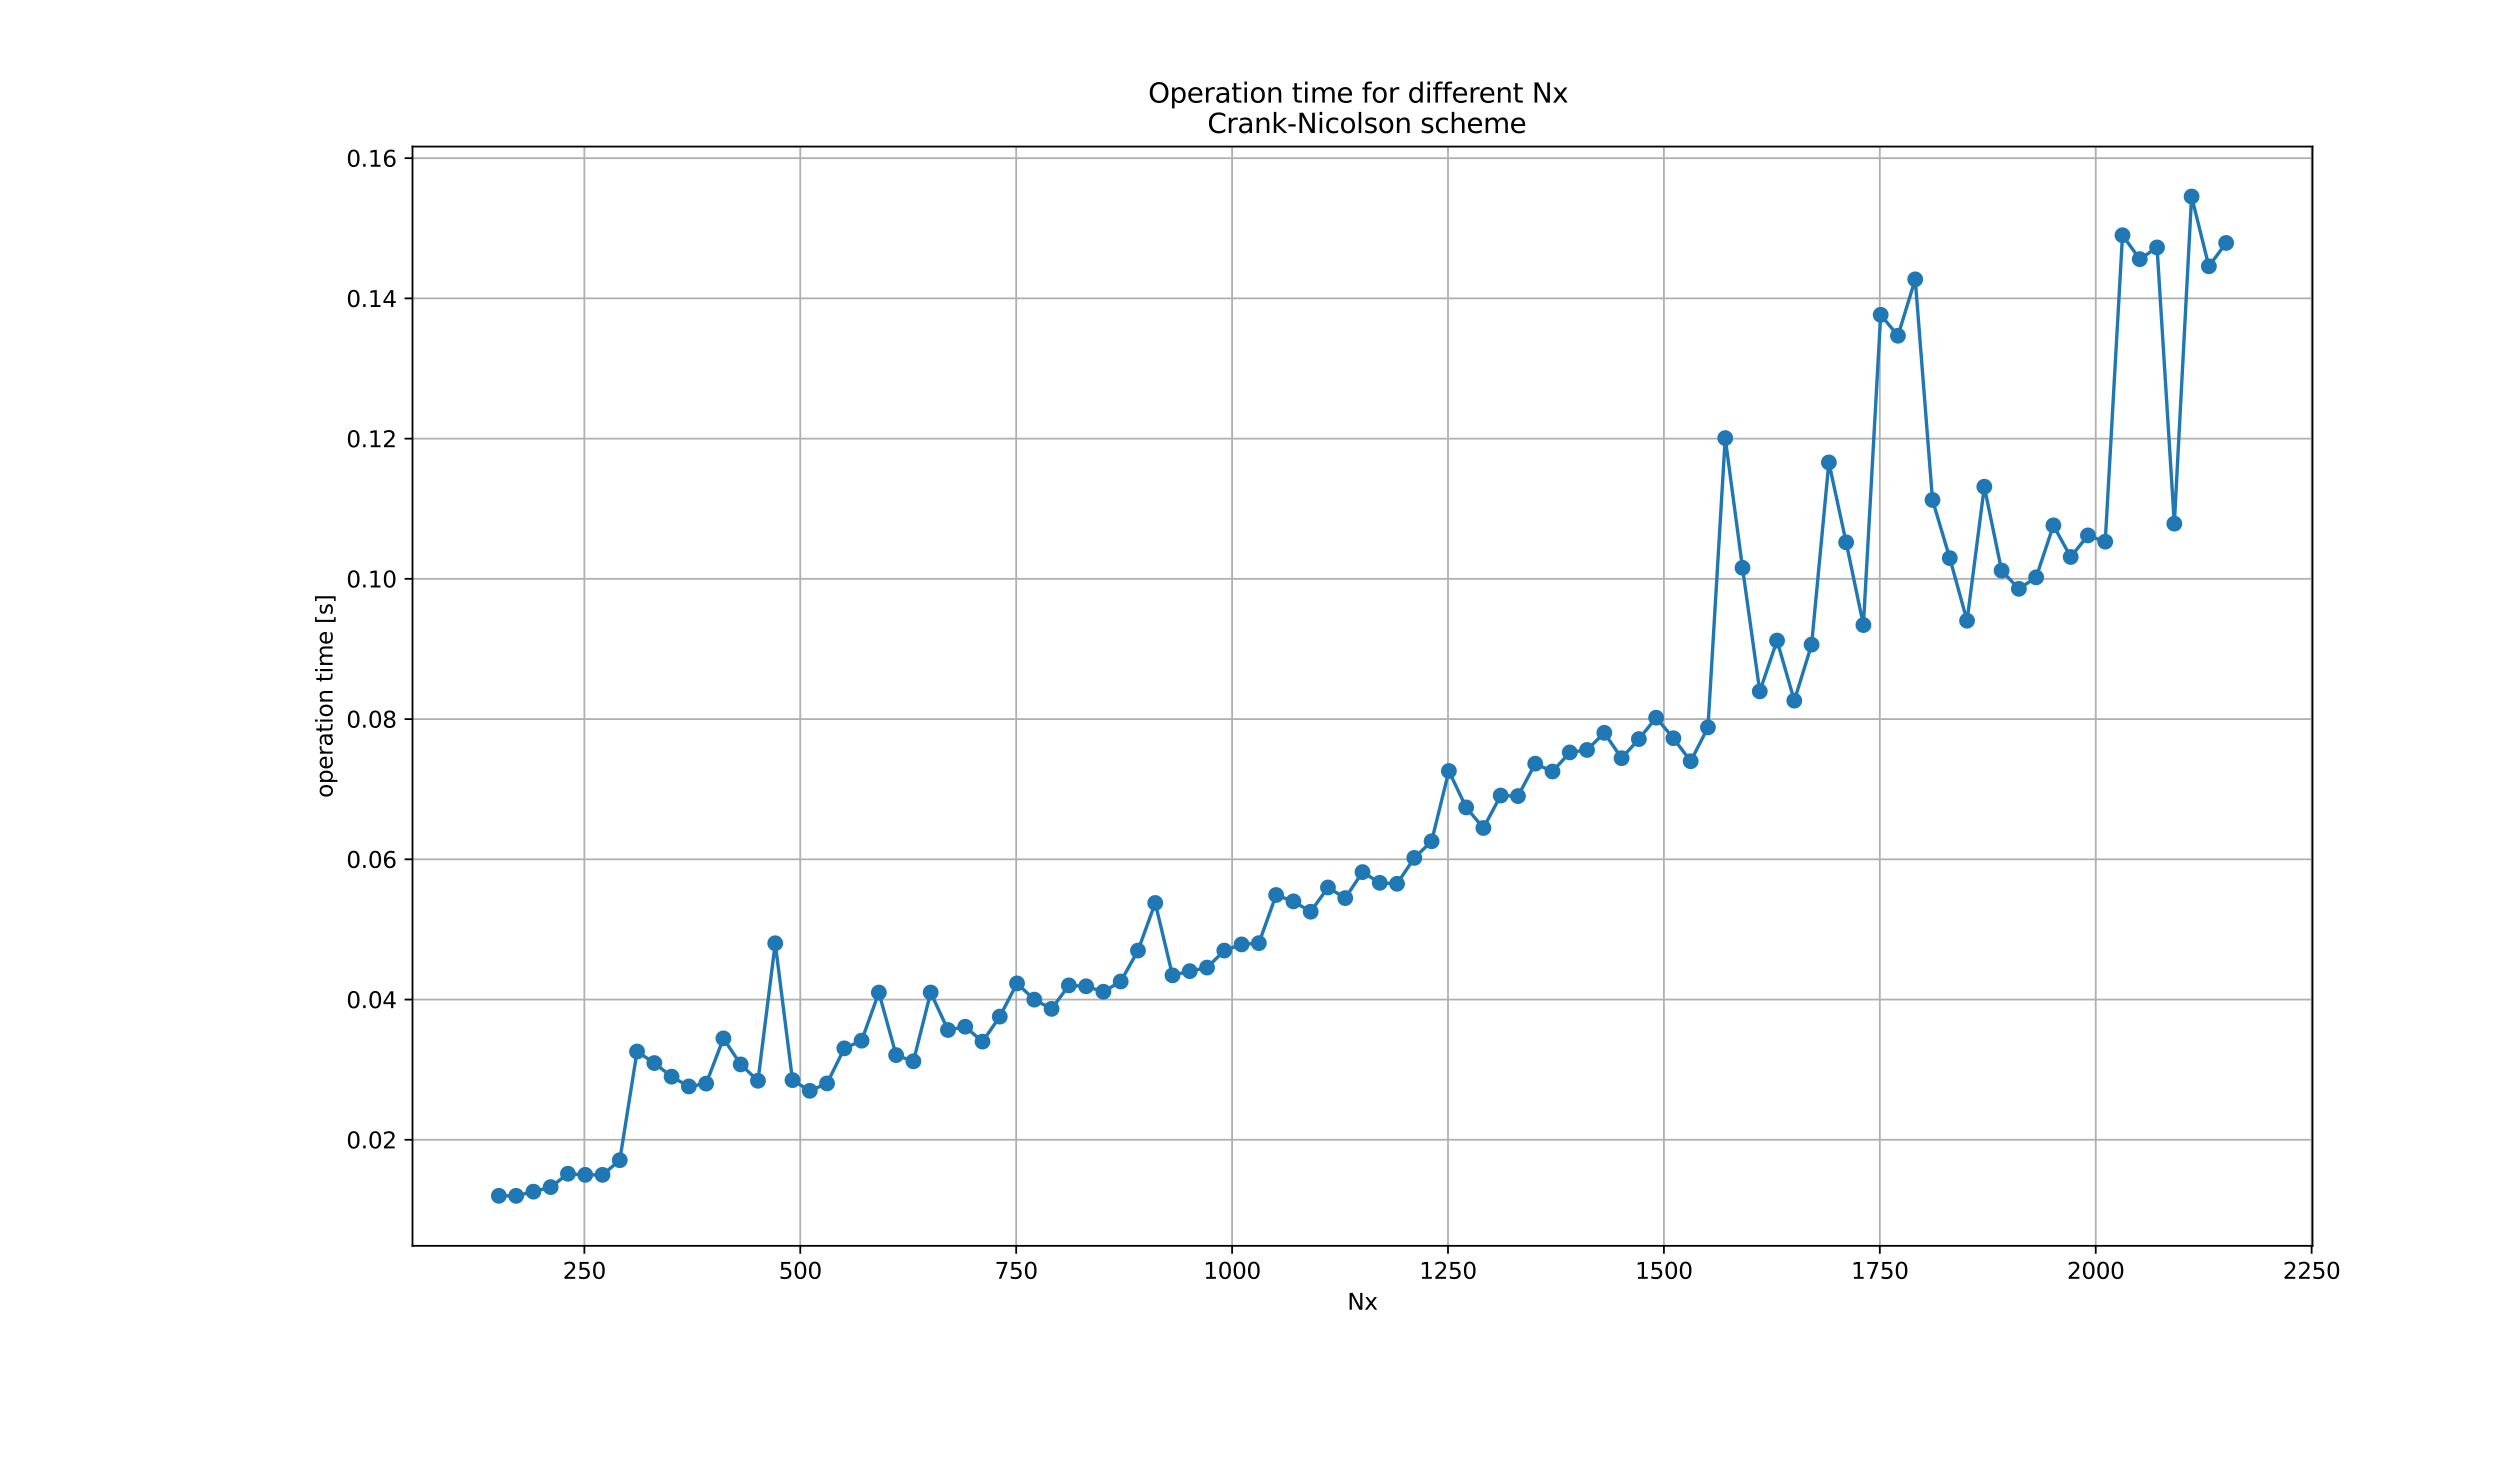<?xml version="1.0" encoding="utf-8" standalone="no"?>
<!DOCTYPE svg PUBLIC "-//W3C//DTD SVG 1.1//EN"
  "http://www.w3.org/Graphics/SVG/1.1/DTD/svg11.dtd">
<svg xmlns:xlink="http://www.w3.org/1999/xlink" width="1105.92pt" height="648.36pt" viewBox="0 0 1105.92 648.36" xmlns="http://www.w3.org/2000/svg" version="1.1">
 <defs>
  <style type="text/css">*{stroke-linejoin: round; stroke-linecap: butt}</style>
 </defs>
 <g id="figure_1">
  <g id="patch_1">
   <path d="M 0 648.36 
L 1105.92 648.36 
L 1105.92 0 
L 0 0 
z
" style="fill: #ffffff"/>
  </g>
  <g id="axes_1">
   <g id="patch_2">
    <path d="M 182.477 551.106 
L 1022.976 551.106 
L 1022.976 64.836 
L 182.477 64.836 
z
" style="fill: #ffffff"/>
   </g>
   <g id="matplotlib.axis_1">
    <g id="xtick_1">
     <g id="line2d_1">
      <path d="M 258.504 551.106 
L 258.504 64.836 
" clip-path="url(#p3091642830)" style="fill: none; stroke: #b0b0b0; stroke-width: 0.8; stroke-linecap: square"/>
     </g>
     <g id="line2d_2">
      <defs>
       <path id="m07bae6ab15" d="M 0 0 
L 0 3.5 
" style="stroke: #000000; stroke-width: 0.8"/>
      </defs>
      <g>
       <use xlink:href="#m07bae6ab15" x="258.504" y="551.106" style="stroke: #000000; stroke-width: 0.8"/>
      </g>
     </g>
     <g id="text_1">
      <!-- 250 -->
      <g transform="translate(248.96 565.704) scale(0.1 -0.1)">
       <defs>
        <path id="DejaVuSans-32" d="M 1228 531 
L 3431 531 
L 3431 0 
L 469 0 
L 469 531 
Q 828 903 1448 1529 
Q 2069 2156 2228 2338 
Q 2531 2678 2651 2914 
Q 2772 3150 2772 3378 
Q 2772 3750 2511 3984 
Q 2250 4219 1831 4219 
Q 1534 4219 1204 4116 
Q 875 4013 500 3803 
L 500 4441 
Q 881 4594 1212 4672 
Q 1544 4750 1819 4750 
Q 2544 4750 2975 4387 
Q 3406 4025 3406 3419 
Q 3406 3131 3298 2873 
Q 3191 2616 2906 2266 
Q 2828 2175 2409 1742 
Q 1991 1309 1228 531 
z
" transform="scale(0.016)"/>
        <path id="DejaVuSans-35" d="M 691 4666 
L 3169 4666 
L 3169 4134 
L 1269 4134 
L 1269 2991 
Q 1406 3038 1543 3061 
Q 1681 3084 1819 3084 
Q 2600 3084 3056 2656 
Q 3513 2228 3513 1497 
Q 3513 744 3044 326 
Q 2575 -91 1722 -91 
Q 1428 -91 1123 -41 
Q 819 9 494 109 
L 494 744 
Q 775 591 1075 516 
Q 1375 441 1709 441 
Q 2250 441 2565 725 
Q 2881 1009 2881 1497 
Q 2881 1984 2565 2268 
Q 2250 2553 1709 2553 
Q 1456 2553 1204 2497 
Q 953 2441 691 2322 
L 691 4666 
z
" transform="scale(0.016)"/>
        <path id="DejaVuSans-30" d="M 2034 4250 
Q 1547 4250 1301 3770 
Q 1056 3291 1056 2328 
Q 1056 1369 1301 889 
Q 1547 409 2034 409 
Q 2525 409 2770 889 
Q 3016 1369 3016 2328 
Q 3016 3291 2770 3770 
Q 2525 4250 2034 4250 
z
M 2034 4750 
Q 2819 4750 3233 4129 
Q 3647 3509 3647 2328 
Q 3647 1150 3233 529 
Q 2819 -91 2034 -91 
Q 1250 -91 836 529 
Q 422 1150 422 2328 
Q 422 3509 836 4129 
Q 1250 4750 2034 4750 
z
" transform="scale(0.016)"/>
       </defs>
       <use xlink:href="#DejaVuSans-32"/>
       <use xlink:href="#DejaVuSans-35" x="63.623"/>
       <use xlink:href="#DejaVuSans-30" x="127.246"/>
      </g>
     </g>
    </g>
    <g id="xtick_2">
     <g id="line2d_3">
      <path d="M 354.015 551.106 
L 354.015 64.836 
" clip-path="url(#p3091642830)" style="fill: none; stroke: #b0b0b0; stroke-width: 0.8; stroke-linecap: square"/>
     </g>
     <g id="line2d_4">
      <g>
       <use xlink:href="#m07bae6ab15" x="354.015" y="551.106" style="stroke: #000000; stroke-width: 0.8"/>
      </g>
     </g>
     <g id="text_2">
      <!-- 500 -->
      <g transform="translate(344.471 565.704) scale(0.1 -0.1)">
       <use xlink:href="#DejaVuSans-35"/>
       <use xlink:href="#DejaVuSans-30" x="63.623"/>
       <use xlink:href="#DejaVuSans-30" x="127.246"/>
      </g>
     </g>
    </g>
    <g id="xtick_3">
     <g id="line2d_5">
      <path d="M 449.526 551.106 
L 449.526 64.836 
" clip-path="url(#p3091642830)" style="fill: none; stroke: #b0b0b0; stroke-width: 0.8; stroke-linecap: square"/>
     </g>
     <g id="line2d_6">
      <g>
       <use xlink:href="#m07bae6ab15" x="449.526" y="551.106" style="stroke: #000000; stroke-width: 0.8"/>
      </g>
     </g>
     <g id="text_3">
      <!-- 750 -->
      <g transform="translate(439.983 565.704) scale(0.1 -0.1)">
       <defs>
        <path id="DejaVuSans-37" d="M 525 4666 
L 3525 4666 
L 3525 4397 
L 1831 0 
L 1172 0 
L 2766 4134 
L 525 4134 
L 525 4666 
z
" transform="scale(0.016)"/>
       </defs>
       <use xlink:href="#DejaVuSans-37"/>
       <use xlink:href="#DejaVuSans-35" x="63.623"/>
       <use xlink:href="#DejaVuSans-30" x="127.246"/>
      </g>
     </g>
    </g>
    <g id="xtick_4">
     <g id="line2d_7">
      <path d="M 545.038 551.106 
L 545.038 64.836 
" clip-path="url(#p3091642830)" style="fill: none; stroke: #b0b0b0; stroke-width: 0.8; stroke-linecap: square"/>
     </g>
     <g id="line2d_8">
      <g>
       <use xlink:href="#m07bae6ab15" x="545.038" y="551.106" style="stroke: #000000; stroke-width: 0.8"/>
      </g>
     </g>
     <g id="text_4">
      <!-- 1000 -->
      <g transform="translate(532.313 565.704) scale(0.1 -0.1)">
       <defs>
        <path id="DejaVuSans-31" d="M 794 531 
L 1825 531 
L 1825 4091 
L 703 3866 
L 703 4441 
L 1819 4666 
L 2450 4666 
L 2450 531 
L 3481 531 
L 3481 0 
L 794 0 
L 794 531 
z
" transform="scale(0.016)"/>
       </defs>
       <use xlink:href="#DejaVuSans-31"/>
       <use xlink:href="#DejaVuSans-30" x="63.623"/>
       <use xlink:href="#DejaVuSans-30" x="127.246"/>
       <use xlink:href="#DejaVuSans-30" x="190.869"/>
      </g>
     </g>
    </g>
    <g id="xtick_5">
     <g id="line2d_9">
      <path d="M 640.549 551.106 
L 640.549 64.836 
" clip-path="url(#p3091642830)" style="fill: none; stroke: #b0b0b0; stroke-width: 0.8; stroke-linecap: square"/>
     </g>
     <g id="line2d_10">
      <g>
       <use xlink:href="#m07bae6ab15" x="640.549" y="551.106" style="stroke: #000000; stroke-width: 0.8"/>
      </g>
     </g>
     <g id="text_5">
      <!-- 1250 -->
      <g transform="translate(627.824 565.704) scale(0.1 -0.1)">
       <use xlink:href="#DejaVuSans-31"/>
       <use xlink:href="#DejaVuSans-32" x="63.623"/>
       <use xlink:href="#DejaVuSans-35" x="127.246"/>
       <use xlink:href="#DejaVuSans-30" x="190.869"/>
      </g>
     </g>
    </g>
    <g id="xtick_6">
     <g id="line2d_11">
      <path d="M 736.06 551.106 
L 736.06 64.836 
" clip-path="url(#p3091642830)" style="fill: none; stroke: #b0b0b0; stroke-width: 0.8; stroke-linecap: square"/>
     </g>
     <g id="line2d_12">
      <g>
       <use xlink:href="#m07bae6ab15" x="736.06" y="551.106" style="stroke: #000000; stroke-width: 0.8"/>
      </g>
     </g>
     <g id="text_6">
      <!-- 1500 -->
      <g transform="translate(723.335 565.704) scale(0.1 -0.1)">
       <use xlink:href="#DejaVuSans-31"/>
       <use xlink:href="#DejaVuSans-35" x="63.623"/>
       <use xlink:href="#DejaVuSans-30" x="127.246"/>
       <use xlink:href="#DejaVuSans-30" x="190.869"/>
      </g>
     </g>
    </g>
    <g id="xtick_7">
     <g id="line2d_13">
      <path d="M 831.571 551.106 
L 831.571 64.836 
" clip-path="url(#p3091642830)" style="fill: none; stroke: #b0b0b0; stroke-width: 0.8; stroke-linecap: square"/>
     </g>
     <g id="line2d_14">
      <g>
       <use xlink:href="#m07bae6ab15" x="831.571" y="551.106" style="stroke: #000000; stroke-width: 0.8"/>
      </g>
     </g>
     <g id="text_7">
      <!-- 1750 -->
      <g transform="translate(818.846 565.704) scale(0.1 -0.1)">
       <use xlink:href="#DejaVuSans-31"/>
       <use xlink:href="#DejaVuSans-37" x="63.623"/>
       <use xlink:href="#DejaVuSans-35" x="127.246"/>
       <use xlink:href="#DejaVuSans-30" x="190.869"/>
      </g>
     </g>
    </g>
    <g id="xtick_8">
     <g id="line2d_15">
      <path d="M 927.083 551.106 
L 927.083 64.836 
" clip-path="url(#p3091642830)" style="fill: none; stroke: #b0b0b0; stroke-width: 0.8; stroke-linecap: square"/>
     </g>
     <g id="line2d_16">
      <g>
       <use xlink:href="#m07bae6ab15" x="927.083" y="551.106" style="stroke: #000000; stroke-width: 0.8"/>
      </g>
     </g>
     <g id="text_8">
      <!-- 2000 -->
      <g transform="translate(914.358 565.704) scale(0.1 -0.1)">
       <use xlink:href="#DejaVuSans-32"/>
       <use xlink:href="#DejaVuSans-30" x="63.623"/>
       <use xlink:href="#DejaVuSans-30" x="127.246"/>
       <use xlink:href="#DejaVuSans-30" x="190.869"/>
      </g>
     </g>
    </g>
    <g id="xtick_9">
     <g id="line2d_17">
      <path d="M 1022.594 551.106 
L 1022.594 64.836 
" clip-path="url(#p3091642830)" style="fill: none; stroke: #b0b0b0; stroke-width: 0.8; stroke-linecap: square"/>
     </g>
     <g id="line2d_18">
      <g>
       <use xlink:href="#m07bae6ab15" x="1022.594" y="551.106" style="stroke: #000000; stroke-width: 0.8"/>
      </g>
     </g>
     <g id="text_9">
      <!-- 2250 -->
      <g transform="translate(1009.869 565.704) scale(0.1 -0.1)">
       <use xlink:href="#DejaVuSans-32"/>
       <use xlink:href="#DejaVuSans-32" x="63.623"/>
       <use xlink:href="#DejaVuSans-35" x="127.246"/>
       <use xlink:href="#DejaVuSans-30" x="190.869"/>
      </g>
     </g>
    </g>
    <g id="text_10">
     <!-- Nx -->
     <g transform="translate(596.026 579.383) scale(0.1 -0.1)">
      <defs>
       <path id="DejaVuSans-4e" d="M 628 4666 
L 1478 4666 
L 3547 763 
L 3547 4666 
L 4159 4666 
L 4159 0 
L 3309 0 
L 1241 3903 
L 1241 0 
L 628 0 
L 628 4666 
z
" transform="scale(0.016)"/>
       <path id="DejaVuSans-78" d="M 3513 3500 
L 2247 1797 
L 3578 0 
L 2900 0 
L 1881 1375 
L 863 0 
L 184 0 
L 1544 1831 
L 300 3500 
L 978 3500 
L 1906 2253 
L 2834 3500 
L 3513 3500 
z
" transform="scale(0.016)"/>
      </defs>
      <use xlink:href="#DejaVuSans-4e"/>
      <use xlink:href="#DejaVuSans-78" x="74.805"/>
     </g>
    </g>
   </g>
   <g id="matplotlib.axis_2">
    <g id="ytick_1">
     <g id="line2d_19">
      <path d="M 182.477 504.202 
L 1022.976 504.202 
" clip-path="url(#p3091642830)" style="fill: none; stroke: #b0b0b0; stroke-width: 0.8; stroke-linecap: square"/>
     </g>
     <g id="line2d_20">
      <defs>
       <path id="m01f8e5b794" d="M 0 0 
L -3.5 0 
" style="stroke: #000000; stroke-width: 0.8"/>
      </defs>
      <g>
       <use xlink:href="#m01f8e5b794" x="182.477" y="504.202" style="stroke: #000000; stroke-width: 0.8"/>
      </g>
     </g>
     <g id="text_11">
      <!-- 0.02 -->
      <g transform="translate(153.211 508.001) scale(0.1 -0.1)">
       <defs>
        <path id="DejaVuSans-2e" d="M 684 794 
L 1344 794 
L 1344 0 
L 684 0 
L 684 794 
z
" transform="scale(0.016)"/>
       </defs>
       <use xlink:href="#DejaVuSans-30"/>
       <use xlink:href="#DejaVuSans-2e" x="63.623"/>
       <use xlink:href="#DejaVuSans-30" x="95.41"/>
       <use xlink:href="#DejaVuSans-32" x="159.033"/>
      </g>
     </g>
    </g>
    <g id="ytick_2">
     <g id="line2d_21">
      <path d="M 182.477 442.168 
L 1022.976 442.168 
" clip-path="url(#p3091642830)" style="fill: none; stroke: #b0b0b0; stroke-width: 0.8; stroke-linecap: square"/>
     </g>
     <g id="line2d_22">
      <g>
       <use xlink:href="#m01f8e5b794" x="182.477" y="442.168" style="stroke: #000000; stroke-width: 0.8"/>
      </g>
     </g>
     <g id="text_12">
      <!-- 0.04 -->
      <g transform="translate(153.211 445.967) scale(0.1 -0.1)">
       <defs>
        <path id="DejaVuSans-34" d="M 2419 4116 
L 825 1625 
L 2419 1625 
L 2419 4116 
z
M 2253 4666 
L 3047 4666 
L 3047 1625 
L 3713 1625 
L 3713 1100 
L 3047 1100 
L 3047 0 
L 2419 0 
L 2419 1100 
L 313 1100 
L 313 1709 
L 2253 4666 
z
" transform="scale(0.016)"/>
       </defs>
       <use xlink:href="#DejaVuSans-30"/>
       <use xlink:href="#DejaVuSans-2e" x="63.623"/>
       <use xlink:href="#DejaVuSans-30" x="95.41"/>
       <use xlink:href="#DejaVuSans-34" x="159.033"/>
      </g>
     </g>
    </g>
    <g id="ytick_3">
     <g id="line2d_23">
      <path d="M 182.477 380.134 
L 1022.976 380.134 
" clip-path="url(#p3091642830)" style="fill: none; stroke: #b0b0b0; stroke-width: 0.8; stroke-linecap: square"/>
     </g>
     <g id="line2d_24">
      <g>
       <use xlink:href="#m01f8e5b794" x="182.477" y="380.134" style="stroke: #000000; stroke-width: 0.8"/>
      </g>
     </g>
     <g id="text_13">
      <!-- 0.06 -->
      <g transform="translate(153.211 383.933) scale(0.1 -0.1)">
       <defs>
        <path id="DejaVuSans-36" d="M 2113 2584 
Q 1688 2584 1439 2293 
Q 1191 2003 1191 1497 
Q 1191 994 1439 701 
Q 1688 409 2113 409 
Q 2538 409 2786 701 
Q 3034 994 3034 1497 
Q 3034 2003 2786 2293 
Q 2538 2584 2113 2584 
z
M 3366 4563 
L 3366 3988 
Q 3128 4100 2886 4159 
Q 2644 4219 2406 4219 
Q 1781 4219 1451 3797 
Q 1122 3375 1075 2522 
Q 1259 2794 1537 2939 
Q 1816 3084 2150 3084 
Q 2853 3084 3261 2657 
Q 3669 2231 3669 1497 
Q 3669 778 3244 343 
Q 2819 -91 2113 -91 
Q 1303 -91 875 529 
Q 447 1150 447 2328 
Q 447 3434 972 4092 
Q 1497 4750 2381 4750 
Q 2619 4750 2861 4703 
Q 3103 4656 3366 4563 
z
" transform="scale(0.016)"/>
       </defs>
       <use xlink:href="#DejaVuSans-30"/>
       <use xlink:href="#DejaVuSans-2e" x="63.623"/>
       <use xlink:href="#DejaVuSans-30" x="95.41"/>
       <use xlink:href="#DejaVuSans-36" x="159.033"/>
      </g>
     </g>
    </g>
    <g id="ytick_4">
     <g id="line2d_25">
      <path d="M 182.477 318.1 
L 1022.976 318.1 
" clip-path="url(#p3091642830)" style="fill: none; stroke: #b0b0b0; stroke-width: 0.8; stroke-linecap: square"/>
     </g>
     <g id="line2d_26">
      <g>
       <use xlink:href="#m01f8e5b794" x="182.477" y="318.1" style="stroke: #000000; stroke-width: 0.8"/>
      </g>
     </g>
     <g id="text_14">
      <!-- 0.08 -->
      <g transform="translate(153.211 321.899) scale(0.1 -0.1)">
       <defs>
        <path id="DejaVuSans-38" d="M 2034 2216 
Q 1584 2216 1326 1975 
Q 1069 1734 1069 1313 
Q 1069 891 1326 650 
Q 1584 409 2034 409 
Q 2484 409 2743 651 
Q 3003 894 3003 1313 
Q 3003 1734 2745 1975 
Q 2488 2216 2034 2216 
z
M 1403 2484 
Q 997 2584 770 2862 
Q 544 3141 544 3541 
Q 544 4100 942 4425 
Q 1341 4750 2034 4750 
Q 2731 4750 3128 4425 
Q 3525 4100 3525 3541 
Q 3525 3141 3298 2862 
Q 3072 2584 2669 2484 
Q 3125 2378 3379 2068 
Q 3634 1759 3634 1313 
Q 3634 634 3220 271 
Q 2806 -91 2034 -91 
Q 1263 -91 848 271 
Q 434 634 434 1313 
Q 434 1759 690 2068 
Q 947 2378 1403 2484 
z
M 1172 3481 
Q 1172 3119 1398 2916 
Q 1625 2713 2034 2713 
Q 2441 2713 2670 2916 
Q 2900 3119 2900 3481 
Q 2900 3844 2670 4047 
Q 2441 4250 2034 4250 
Q 1625 4250 1398 4047 
Q 1172 3844 1172 3481 
z
" transform="scale(0.016)"/>
       </defs>
       <use xlink:href="#DejaVuSans-30"/>
       <use xlink:href="#DejaVuSans-2e" x="63.623"/>
       <use xlink:href="#DejaVuSans-30" x="95.41"/>
       <use xlink:href="#DejaVuSans-38" x="159.033"/>
      </g>
     </g>
    </g>
    <g id="ytick_5">
     <g id="line2d_27">
      <path d="M 182.477 256.066 
L 1022.976 256.066 
" clip-path="url(#p3091642830)" style="fill: none; stroke: #b0b0b0; stroke-width: 0.8; stroke-linecap: square"/>
     </g>
     <g id="line2d_28">
      <g>
       <use xlink:href="#m01f8e5b794" x="182.477" y="256.066" style="stroke: #000000; stroke-width: 0.8"/>
      </g>
     </g>
     <g id="text_15">
      <!-- 0.10 -->
      <g transform="translate(153.211 259.865) scale(0.1 -0.1)">
       <use xlink:href="#DejaVuSans-30"/>
       <use xlink:href="#DejaVuSans-2e" x="63.623"/>
       <use xlink:href="#DejaVuSans-31" x="95.41"/>
       <use xlink:href="#DejaVuSans-30" x="159.033"/>
      </g>
     </g>
    </g>
    <g id="ytick_6">
     <g id="line2d_29">
      <path d="M 182.477 194.032 
L 1022.976 194.032 
" clip-path="url(#p3091642830)" style="fill: none; stroke: #b0b0b0; stroke-width: 0.8; stroke-linecap: square"/>
     </g>
     <g id="line2d_30">
      <g>
       <use xlink:href="#m01f8e5b794" x="182.477" y="194.032" style="stroke: #000000; stroke-width: 0.8"/>
      </g>
     </g>
     <g id="text_16">
      <!-- 0.12 -->
      <g transform="translate(153.211 197.831) scale(0.1 -0.1)">
       <use xlink:href="#DejaVuSans-30"/>
       <use xlink:href="#DejaVuSans-2e" x="63.623"/>
       <use xlink:href="#DejaVuSans-31" x="95.41"/>
       <use xlink:href="#DejaVuSans-32" x="159.033"/>
      </g>
     </g>
    </g>
    <g id="ytick_7">
     <g id="line2d_31">
      <path d="M 182.477 131.998 
L 1022.976 131.998 
" clip-path="url(#p3091642830)" style="fill: none; stroke: #b0b0b0; stroke-width: 0.8; stroke-linecap: square"/>
     </g>
     <g id="line2d_32">
      <g>
       <use xlink:href="#m01f8e5b794" x="182.477" y="131.998" style="stroke: #000000; stroke-width: 0.8"/>
      </g>
     </g>
     <g id="text_17">
      <!-- 0.14 -->
      <g transform="translate(153.211 135.797) scale(0.1 -0.1)">
       <use xlink:href="#DejaVuSans-30"/>
       <use xlink:href="#DejaVuSans-2e" x="63.623"/>
       <use xlink:href="#DejaVuSans-31" x="95.41"/>
       <use xlink:href="#DejaVuSans-34" x="159.033"/>
      </g>
     </g>
    </g>
    <g id="ytick_8">
     <g id="line2d_33">
      <path d="M 182.477 69.964 
L 1022.976 69.964 
" clip-path="url(#p3091642830)" style="fill: none; stroke: #b0b0b0; stroke-width: 0.8; stroke-linecap: square"/>
     </g>
     <g id="line2d_34">
      <g>
       <use xlink:href="#m01f8e5b794" x="182.477" y="69.964" style="stroke: #000000; stroke-width: 0.8"/>
      </g>
     </g>
     <g id="text_18">
      <!-- 0.16 -->
      <g transform="translate(153.211 73.763) scale(0.1 -0.1)">
       <use xlink:href="#DejaVuSans-30"/>
       <use xlink:href="#DejaVuSans-2e" x="63.623"/>
       <use xlink:href="#DejaVuSans-31" x="95.41"/>
       <use xlink:href="#DejaVuSans-36" x="159.033"/>
      </g>
     </g>
    </g>
    <g id="text_19">
     <!-- operation time [s] -->
     <g transform="translate(147.131 352.959) rotate(-90) scale(0.1 -0.1)">
      <defs>
       <path id="DejaVuSans-6f" d="M 1959 3097 
Q 1497 3097 1228 2736 
Q 959 2375 959 1747 
Q 959 1119 1226 758 
Q 1494 397 1959 397 
Q 2419 397 2687 759 
Q 2956 1122 2956 1747 
Q 2956 2369 2687 2733 
Q 2419 3097 1959 3097 
z
M 1959 3584 
Q 2709 3584 3137 3096 
Q 3566 2609 3566 1747 
Q 3566 888 3137 398 
Q 2709 -91 1959 -91 
Q 1206 -91 779 398 
Q 353 888 353 1747 
Q 353 2609 779 3096 
Q 1206 3584 1959 3584 
z
" transform="scale(0.016)"/>
       <path id="DejaVuSans-70" d="M 1159 525 
L 1159 -1331 
L 581 -1331 
L 581 3500 
L 1159 3500 
L 1159 2969 
Q 1341 3281 1617 3432 
Q 1894 3584 2278 3584 
Q 2916 3584 3314 3078 
Q 3713 2572 3713 1747 
Q 3713 922 3314 415 
Q 2916 -91 2278 -91 
Q 1894 -91 1617 61 
Q 1341 213 1159 525 
z
M 3116 1747 
Q 3116 2381 2855 2742 
Q 2594 3103 2138 3103 
Q 1681 3103 1420 2742 
Q 1159 2381 1159 1747 
Q 1159 1113 1420 752 
Q 1681 391 2138 391 
Q 2594 391 2855 752 
Q 3116 1113 3116 1747 
z
" transform="scale(0.016)"/>
       <path id="DejaVuSans-65" d="M 3597 1894 
L 3597 1613 
L 953 1613 
Q 991 1019 1311 708 
Q 1631 397 2203 397 
Q 2534 397 2845 478 
Q 3156 559 3463 722 
L 3463 178 
Q 3153 47 2828 -22 
Q 2503 -91 2169 -91 
Q 1331 -91 842 396 
Q 353 884 353 1716 
Q 353 2575 817 3079 
Q 1281 3584 2069 3584 
Q 2775 3584 3186 3129 
Q 3597 2675 3597 1894 
z
M 3022 2063 
Q 3016 2534 2758 2815 
Q 2500 3097 2075 3097 
Q 1594 3097 1305 2825 
Q 1016 2553 972 2059 
L 3022 2063 
z
" transform="scale(0.016)"/>
       <path id="DejaVuSans-72" d="M 2631 2963 
Q 2534 3019 2420 3045 
Q 2306 3072 2169 3072 
Q 1681 3072 1420 2755 
Q 1159 2438 1159 1844 
L 1159 0 
L 581 0 
L 581 3500 
L 1159 3500 
L 1159 2956 
Q 1341 3275 1631 3429 
Q 1922 3584 2338 3584 
Q 2397 3584 2469 3576 
Q 2541 3569 2628 3553 
L 2631 2963 
z
" transform="scale(0.016)"/>
       <path id="DejaVuSans-61" d="M 2194 1759 
Q 1497 1759 1228 1600 
Q 959 1441 959 1056 
Q 959 750 1161 570 
Q 1363 391 1709 391 
Q 2188 391 2477 730 
Q 2766 1069 2766 1631 
L 2766 1759 
L 2194 1759 
z
M 3341 1997 
L 3341 0 
L 2766 0 
L 2766 531 
Q 2569 213 2275 61 
Q 1981 -91 1556 -91 
Q 1019 -91 701 211 
Q 384 513 384 1019 
Q 384 1609 779 1909 
Q 1175 2209 1959 2209 
L 2766 2209 
L 2766 2266 
Q 2766 2663 2505 2880 
Q 2244 3097 1772 3097 
Q 1472 3097 1187 3025 
Q 903 2953 641 2809 
L 641 3341 
Q 956 3463 1253 3523 
Q 1550 3584 1831 3584 
Q 2591 3584 2966 3190 
Q 3341 2797 3341 1997 
z
" transform="scale(0.016)"/>
       <path id="DejaVuSans-74" d="M 1172 4494 
L 1172 3500 
L 2356 3500 
L 2356 3053 
L 1172 3053 
L 1172 1153 
Q 1172 725 1289 603 
Q 1406 481 1766 481 
L 2356 481 
L 2356 0 
L 1766 0 
Q 1100 0 847 248 
Q 594 497 594 1153 
L 594 3053 
L 172 3053 
L 172 3500 
L 594 3500 
L 594 4494 
L 1172 4494 
z
" transform="scale(0.016)"/>
       <path id="DejaVuSans-69" d="M 603 3500 
L 1178 3500 
L 1178 0 
L 603 0 
L 603 3500 
z
M 603 4863 
L 1178 4863 
L 1178 4134 
L 603 4134 
L 603 4863 
z
" transform="scale(0.016)"/>
       <path id="DejaVuSans-6e" d="M 3513 2113 
L 3513 0 
L 2938 0 
L 2938 2094 
Q 2938 2591 2744 2837 
Q 2550 3084 2163 3084 
Q 1697 3084 1428 2787 
Q 1159 2491 1159 1978 
L 1159 0 
L 581 0 
L 581 3500 
L 1159 3500 
L 1159 2956 
Q 1366 3272 1645 3428 
Q 1925 3584 2291 3584 
Q 2894 3584 3203 3211 
Q 3513 2838 3513 2113 
z
" transform="scale(0.016)"/>
       <path id="DejaVuSans-20" transform="scale(0.016)"/>
       <path id="DejaVuSans-6d" d="M 3328 2828 
Q 3544 3216 3844 3400 
Q 4144 3584 4550 3584 
Q 5097 3584 5394 3201 
Q 5691 2819 5691 2113 
L 5691 0 
L 5113 0 
L 5113 2094 
Q 5113 2597 4934 2840 
Q 4756 3084 4391 3084 
Q 3944 3084 3684 2787 
Q 3425 2491 3425 1978 
L 3425 0 
L 2847 0 
L 2847 2094 
Q 2847 2600 2669 2842 
Q 2491 3084 2119 3084 
Q 1678 3084 1418 2786 
Q 1159 2488 1159 1978 
L 1159 0 
L 581 0 
L 581 3500 
L 1159 3500 
L 1159 2956 
Q 1356 3278 1631 3431 
Q 1906 3584 2284 3584 
Q 2666 3584 2933 3390 
Q 3200 3197 3328 2828 
z
" transform="scale(0.016)"/>
       <path id="DejaVuSans-5b" d="M 550 4863 
L 1875 4863 
L 1875 4416 
L 1125 4416 
L 1125 -397 
L 1875 -397 
L 1875 -844 
L 550 -844 
L 550 4863 
z
" transform="scale(0.016)"/>
       <path id="DejaVuSans-73" d="M 2834 3397 
L 2834 2853 
Q 2591 2978 2328 3040 
Q 2066 3103 1784 3103 
Q 1356 3103 1142 2972 
Q 928 2841 928 2578 
Q 928 2378 1081 2264 
Q 1234 2150 1697 2047 
L 1894 2003 
Q 2506 1872 2764 1633 
Q 3022 1394 3022 966 
Q 3022 478 2636 193 
Q 2250 -91 1575 -91 
Q 1294 -91 989 -36 
Q 684 19 347 128 
L 347 722 
Q 666 556 975 473 
Q 1284 391 1588 391 
Q 1994 391 2212 530 
Q 2431 669 2431 922 
Q 2431 1156 2273 1281 
Q 2116 1406 1581 1522 
L 1381 1569 
Q 847 1681 609 1914 
Q 372 2147 372 2553 
Q 372 3047 722 3315 
Q 1072 3584 1716 3584 
Q 2034 3584 2315 3537 
Q 2597 3491 2834 3397 
z
" transform="scale(0.016)"/>
       <path id="DejaVuSans-5d" d="M 1947 4863 
L 1947 -844 
L 622 -844 
L 622 -397 
L 1369 -397 
L 1369 4416 
L 622 4416 
L 622 4863 
L 1947 4863 
z
" transform="scale(0.016)"/>
      </defs>
      <use xlink:href="#DejaVuSans-6f"/>
      <use xlink:href="#DejaVuSans-70" x="61.182"/>
      <use xlink:href="#DejaVuSans-65" x="124.658"/>
      <use xlink:href="#DejaVuSans-72" x="186.182"/>
      <use xlink:href="#DejaVuSans-61" x="227.295"/>
      <use xlink:href="#DejaVuSans-74" x="288.574"/>
      <use xlink:href="#DejaVuSans-69" x="327.783"/>
      <use xlink:href="#DejaVuSans-6f" x="355.566"/>
      <use xlink:href="#DejaVuSans-6e" x="416.748"/>
      <use xlink:href="#DejaVuSans-20" x="480.127"/>
      <use xlink:href="#DejaVuSans-74" x="511.914"/>
      <use xlink:href="#DejaVuSans-69" x="551.123"/>
      <use xlink:href="#DejaVuSans-6d" x="578.906"/>
      <use xlink:href="#DejaVuSans-65" x="676.318"/>
      <use xlink:href="#DejaVuSans-20" x="737.842"/>
      <use xlink:href="#DejaVuSans-5b" x="769.629"/>
      <use xlink:href="#DejaVuSans-73" x="808.643"/>
      <use xlink:href="#DejaVuSans-5d" x="860.742"/>
     </g>
    </g>
   </g>
   <g id="line2d_35">
    <path d="M 220.681 528.995 
L 228.322 529.003 
L 235.963 527.146 
L 243.604 525.133 
L 251.245 519.225 
L 258.886 519.721 
L 266.527 519.71 
L 274.168 513.231 
L 281.809 465.167 
L 289.449 470.26 
L 297.09 476.284 
L 304.731 480.607 
L 312.372 479.354 
L 320.013 459.353 
L 327.654 470.871 
L 335.295 478.101 
L 342.936 417.268 
L 350.577 477.81 
L 358.218 482.544 
L 365.858 479.266 
L 373.499 463.765 
L 381.14 460.356 
L 388.781 439.082 
L 396.422 466.746 
L 404.063 469.49 
L 411.704 439.054 
L 419.345 455.635 
L 426.986 454.188 
L 434.627 460.781 
L 442.267 449.714 
L 449.908 435.019 
L 457.549 442.208 
L 465.19 446.288 
L 472.831 435.899 
L 480.472 436.299 
L 488.113 438.714 
L 495.754 434.182 
L 503.395 420.508 
L 511.036 399.446 
L 518.676 431.459 
L 526.317 429.609 
L 533.958 428.019 
L 541.599 420.507 
L 549.24 417.781 
L 556.881 417.214 
L 564.522 395.915 
L 572.163 398.735 
L 579.804 403.318 
L 587.445 392.585 
L 595.085 397.292 
L 602.726 385.791 
L 610.367 390.541 
L 618.008 390.956 
L 625.649 379.505 
L 633.29 372.152 
L 640.931 341.081 
L 648.572 357.171 
L 656.213 366.281 
L 663.854 351.924 
L 671.495 352.168 
L 679.135 337.823 
L 686.776 341.296 
L 694.417 332.839 
L 702.058 331.766 
L 709.699 324.171 
L 717.34 335.404 
L 724.981 326.942 
L 732.622 317.49 
L 740.263 326.577 
L 747.904 336.751 
L 755.544 321.773 
L 763.185 193.804 
L 770.826 251.186 
L 778.467 305.849 
L 786.108 283.37 
L 793.749 309.941 
L 801.39 285.164 
L 809.031 204.57 
L 816.672 239.922 
L 824.313 276.508 
L 831.953 139.266 
L 839.594 148.517 
L 847.235 123.563 
L 854.876 221.173 
L 862.517 246.885 
L 870.158 274.586 
L 877.799 215.307 
L 885.44 252.404 
L 893.081 260.477 
L 900.722 255.397 
L 908.362 232.409 
L 916.003 246.384 
L 923.644 236.839 
L 931.285 239.627 
L 938.926 104.063 
L 946.567 114.648 
L 954.208 109.461 
L 961.849 231.649 
L 969.49 86.939 
L 977.131 117.797 
L 984.771 107.46 
" clip-path="url(#p3091642830)" style="fill: none; stroke: #1f77b4; stroke-width: 1.5; stroke-linecap: square"/>
    <defs>
     <path id="m3c0485859b" d="M 0 3 
C 0.796 3 1.559 2.684 2.121 2.121 
C 2.684 1.559 3 0.796 3 0 
C 3 -0.796 2.684 -1.559 2.121 -2.121 
C 1.559 -2.684 0.796 -3 0 -3 
C -0.796 -3 -1.559 -2.684 -2.121 -2.121 
C -2.684 -1.559 -3 -0.796 -3 0 
C -3 0.796 -2.684 1.559 -2.121 2.121 
C -1.559 2.684 -0.796 3 0 3 
z
" style="stroke: #1f77b4"/>
    </defs>
    <g clip-path="url(#p3091642830)">
     <use xlink:href="#m3c0485859b" x="220.681" y="528.995" style="fill: #1f77b4; stroke: #1f77b4"/>
     <use xlink:href="#m3c0485859b" x="228.322" y="529.003" style="fill: #1f77b4; stroke: #1f77b4"/>
     <use xlink:href="#m3c0485859b" x="235.963" y="527.146" style="fill: #1f77b4; stroke: #1f77b4"/>
     <use xlink:href="#m3c0485859b" x="243.604" y="525.133" style="fill: #1f77b4; stroke: #1f77b4"/>
     <use xlink:href="#m3c0485859b" x="251.245" y="519.225" style="fill: #1f77b4; stroke: #1f77b4"/>
     <use xlink:href="#m3c0485859b" x="258.886" y="519.721" style="fill: #1f77b4; stroke: #1f77b4"/>
     <use xlink:href="#m3c0485859b" x="266.527" y="519.71" style="fill: #1f77b4; stroke: #1f77b4"/>
     <use xlink:href="#m3c0485859b" x="274.168" y="513.231" style="fill: #1f77b4; stroke: #1f77b4"/>
     <use xlink:href="#m3c0485859b" x="281.809" y="465.167" style="fill: #1f77b4; stroke: #1f77b4"/>
     <use xlink:href="#m3c0485859b" x="289.449" y="470.26" style="fill: #1f77b4; stroke: #1f77b4"/>
     <use xlink:href="#m3c0485859b" x="297.09" y="476.284" style="fill: #1f77b4; stroke: #1f77b4"/>
     <use xlink:href="#m3c0485859b" x="304.731" y="480.607" style="fill: #1f77b4; stroke: #1f77b4"/>
     <use xlink:href="#m3c0485859b" x="312.372" y="479.354" style="fill: #1f77b4; stroke: #1f77b4"/>
     <use xlink:href="#m3c0485859b" x="320.013" y="459.353" style="fill: #1f77b4; stroke: #1f77b4"/>
     <use xlink:href="#m3c0485859b" x="327.654" y="470.871" style="fill: #1f77b4; stroke: #1f77b4"/>
     <use xlink:href="#m3c0485859b" x="335.295" y="478.101" style="fill: #1f77b4; stroke: #1f77b4"/>
     <use xlink:href="#m3c0485859b" x="342.936" y="417.268" style="fill: #1f77b4; stroke: #1f77b4"/>
     <use xlink:href="#m3c0485859b" x="350.577" y="477.81" style="fill: #1f77b4; stroke: #1f77b4"/>
     <use xlink:href="#m3c0485859b" x="358.218" y="482.544" style="fill: #1f77b4; stroke: #1f77b4"/>
     <use xlink:href="#m3c0485859b" x="365.858" y="479.266" style="fill: #1f77b4; stroke: #1f77b4"/>
     <use xlink:href="#m3c0485859b" x="373.499" y="463.765" style="fill: #1f77b4; stroke: #1f77b4"/>
     <use xlink:href="#m3c0485859b" x="381.14" y="460.356" style="fill: #1f77b4; stroke: #1f77b4"/>
     <use xlink:href="#m3c0485859b" x="388.781" y="439.082" style="fill: #1f77b4; stroke: #1f77b4"/>
     <use xlink:href="#m3c0485859b" x="396.422" y="466.746" style="fill: #1f77b4; stroke: #1f77b4"/>
     <use xlink:href="#m3c0485859b" x="404.063" y="469.49" style="fill: #1f77b4; stroke: #1f77b4"/>
     <use xlink:href="#m3c0485859b" x="411.704" y="439.054" style="fill: #1f77b4; stroke: #1f77b4"/>
     <use xlink:href="#m3c0485859b" x="419.345" y="455.635" style="fill: #1f77b4; stroke: #1f77b4"/>
     <use xlink:href="#m3c0485859b" x="426.986" y="454.188" style="fill: #1f77b4; stroke: #1f77b4"/>
     <use xlink:href="#m3c0485859b" x="434.627" y="460.781" style="fill: #1f77b4; stroke: #1f77b4"/>
     <use xlink:href="#m3c0485859b" x="442.267" y="449.714" style="fill: #1f77b4; stroke: #1f77b4"/>
     <use xlink:href="#m3c0485859b" x="449.908" y="435.019" style="fill: #1f77b4; stroke: #1f77b4"/>
     <use xlink:href="#m3c0485859b" x="457.549" y="442.208" style="fill: #1f77b4; stroke: #1f77b4"/>
     <use xlink:href="#m3c0485859b" x="465.19" y="446.288" style="fill: #1f77b4; stroke: #1f77b4"/>
     <use xlink:href="#m3c0485859b" x="472.831" y="435.899" style="fill: #1f77b4; stroke: #1f77b4"/>
     <use xlink:href="#m3c0485859b" x="480.472" y="436.299" style="fill: #1f77b4; stroke: #1f77b4"/>
     <use xlink:href="#m3c0485859b" x="488.113" y="438.714" style="fill: #1f77b4; stroke: #1f77b4"/>
     <use xlink:href="#m3c0485859b" x="495.754" y="434.182" style="fill: #1f77b4; stroke: #1f77b4"/>
     <use xlink:href="#m3c0485859b" x="503.395" y="420.508" style="fill: #1f77b4; stroke: #1f77b4"/>
     <use xlink:href="#m3c0485859b" x="511.036" y="399.446" style="fill: #1f77b4; stroke: #1f77b4"/>
     <use xlink:href="#m3c0485859b" x="518.676" y="431.459" style="fill: #1f77b4; stroke: #1f77b4"/>
     <use xlink:href="#m3c0485859b" x="526.317" y="429.609" style="fill: #1f77b4; stroke: #1f77b4"/>
     <use xlink:href="#m3c0485859b" x="533.958" y="428.019" style="fill: #1f77b4; stroke: #1f77b4"/>
     <use xlink:href="#m3c0485859b" x="541.599" y="420.507" style="fill: #1f77b4; stroke: #1f77b4"/>
     <use xlink:href="#m3c0485859b" x="549.24" y="417.781" style="fill: #1f77b4; stroke: #1f77b4"/>
     <use xlink:href="#m3c0485859b" x="556.881" y="417.214" style="fill: #1f77b4; stroke: #1f77b4"/>
     <use xlink:href="#m3c0485859b" x="564.522" y="395.915" style="fill: #1f77b4; stroke: #1f77b4"/>
     <use xlink:href="#m3c0485859b" x="572.163" y="398.735" style="fill: #1f77b4; stroke: #1f77b4"/>
     <use xlink:href="#m3c0485859b" x="579.804" y="403.318" style="fill: #1f77b4; stroke: #1f77b4"/>
     <use xlink:href="#m3c0485859b" x="587.445" y="392.585" style="fill: #1f77b4; stroke: #1f77b4"/>
     <use xlink:href="#m3c0485859b" x="595.085" y="397.292" style="fill: #1f77b4; stroke: #1f77b4"/>
     <use xlink:href="#m3c0485859b" x="602.726" y="385.791" style="fill: #1f77b4; stroke: #1f77b4"/>
     <use xlink:href="#m3c0485859b" x="610.367" y="390.541" style="fill: #1f77b4; stroke: #1f77b4"/>
     <use xlink:href="#m3c0485859b" x="618.008" y="390.956" style="fill: #1f77b4; stroke: #1f77b4"/>
     <use xlink:href="#m3c0485859b" x="625.649" y="379.505" style="fill: #1f77b4; stroke: #1f77b4"/>
     <use xlink:href="#m3c0485859b" x="633.29" y="372.152" style="fill: #1f77b4; stroke: #1f77b4"/>
     <use xlink:href="#m3c0485859b" x="640.931" y="341.081" style="fill: #1f77b4; stroke: #1f77b4"/>
     <use xlink:href="#m3c0485859b" x="648.572" y="357.171" style="fill: #1f77b4; stroke: #1f77b4"/>
     <use xlink:href="#m3c0485859b" x="656.213" y="366.281" style="fill: #1f77b4; stroke: #1f77b4"/>
     <use xlink:href="#m3c0485859b" x="663.854" y="351.924" style="fill: #1f77b4; stroke: #1f77b4"/>
     <use xlink:href="#m3c0485859b" x="671.495" y="352.168" style="fill: #1f77b4; stroke: #1f77b4"/>
     <use xlink:href="#m3c0485859b" x="679.135" y="337.823" style="fill: #1f77b4; stroke: #1f77b4"/>
     <use xlink:href="#m3c0485859b" x="686.776" y="341.296" style="fill: #1f77b4; stroke: #1f77b4"/>
     <use xlink:href="#m3c0485859b" x="694.417" y="332.839" style="fill: #1f77b4; stroke: #1f77b4"/>
     <use xlink:href="#m3c0485859b" x="702.058" y="331.766" style="fill: #1f77b4; stroke: #1f77b4"/>
     <use xlink:href="#m3c0485859b" x="709.699" y="324.171" style="fill: #1f77b4; stroke: #1f77b4"/>
     <use xlink:href="#m3c0485859b" x="717.34" y="335.404" style="fill: #1f77b4; stroke: #1f77b4"/>
     <use xlink:href="#m3c0485859b" x="724.981" y="326.942" style="fill: #1f77b4; stroke: #1f77b4"/>
     <use xlink:href="#m3c0485859b" x="732.622" y="317.49" style="fill: #1f77b4; stroke: #1f77b4"/>
     <use xlink:href="#m3c0485859b" x="740.263" y="326.577" style="fill: #1f77b4; stroke: #1f77b4"/>
     <use xlink:href="#m3c0485859b" x="747.904" y="336.751" style="fill: #1f77b4; stroke: #1f77b4"/>
     <use xlink:href="#m3c0485859b" x="755.544" y="321.773" style="fill: #1f77b4; stroke: #1f77b4"/>
     <use xlink:href="#m3c0485859b" x="763.185" y="193.804" style="fill: #1f77b4; stroke: #1f77b4"/>
     <use xlink:href="#m3c0485859b" x="770.826" y="251.186" style="fill: #1f77b4; stroke: #1f77b4"/>
     <use xlink:href="#m3c0485859b" x="778.467" y="305.849" style="fill: #1f77b4; stroke: #1f77b4"/>
     <use xlink:href="#m3c0485859b" x="786.108" y="283.37" style="fill: #1f77b4; stroke: #1f77b4"/>
     <use xlink:href="#m3c0485859b" x="793.749" y="309.941" style="fill: #1f77b4; stroke: #1f77b4"/>
     <use xlink:href="#m3c0485859b" x="801.39" y="285.164" style="fill: #1f77b4; stroke: #1f77b4"/>
     <use xlink:href="#m3c0485859b" x="809.031" y="204.57" style="fill: #1f77b4; stroke: #1f77b4"/>
     <use xlink:href="#m3c0485859b" x="816.672" y="239.922" style="fill: #1f77b4; stroke: #1f77b4"/>
     <use xlink:href="#m3c0485859b" x="824.313" y="276.508" style="fill: #1f77b4; stroke: #1f77b4"/>
     <use xlink:href="#m3c0485859b" x="831.953" y="139.266" style="fill: #1f77b4; stroke: #1f77b4"/>
     <use xlink:href="#m3c0485859b" x="839.594" y="148.517" style="fill: #1f77b4; stroke: #1f77b4"/>
     <use xlink:href="#m3c0485859b" x="847.235" y="123.563" style="fill: #1f77b4; stroke: #1f77b4"/>
     <use xlink:href="#m3c0485859b" x="854.876" y="221.173" style="fill: #1f77b4; stroke: #1f77b4"/>
     <use xlink:href="#m3c0485859b" x="862.517" y="246.885" style="fill: #1f77b4; stroke: #1f77b4"/>
     <use xlink:href="#m3c0485859b" x="870.158" y="274.586" style="fill: #1f77b4; stroke: #1f77b4"/>
     <use xlink:href="#m3c0485859b" x="877.799" y="215.307" style="fill: #1f77b4; stroke: #1f77b4"/>
     <use xlink:href="#m3c0485859b" x="885.44" y="252.404" style="fill: #1f77b4; stroke: #1f77b4"/>
     <use xlink:href="#m3c0485859b" x="893.081" y="260.477" style="fill: #1f77b4; stroke: #1f77b4"/>
     <use xlink:href="#m3c0485859b" x="900.722" y="255.397" style="fill: #1f77b4; stroke: #1f77b4"/>
     <use xlink:href="#m3c0485859b" x="908.362" y="232.409" style="fill: #1f77b4; stroke: #1f77b4"/>
     <use xlink:href="#m3c0485859b" x="916.003" y="246.384" style="fill: #1f77b4; stroke: #1f77b4"/>
     <use xlink:href="#m3c0485859b" x="923.644" y="236.839" style="fill: #1f77b4; stroke: #1f77b4"/>
     <use xlink:href="#m3c0485859b" x="931.285" y="239.627" style="fill: #1f77b4; stroke: #1f77b4"/>
     <use xlink:href="#m3c0485859b" x="938.926" y="104.063" style="fill: #1f77b4; stroke: #1f77b4"/>
     <use xlink:href="#m3c0485859b" x="946.567" y="114.648" style="fill: #1f77b4; stroke: #1f77b4"/>
     <use xlink:href="#m3c0485859b" x="954.208" y="109.461" style="fill: #1f77b4; stroke: #1f77b4"/>
     <use xlink:href="#m3c0485859b" x="961.849" y="231.649" style="fill: #1f77b4; stroke: #1f77b4"/>
     <use xlink:href="#m3c0485859b" x="969.49" y="86.939" style="fill: #1f77b4; stroke: #1f77b4"/>
     <use xlink:href="#m3c0485859b" x="977.131" y="117.797" style="fill: #1f77b4; stroke: #1f77b4"/>
     <use xlink:href="#m3c0485859b" x="984.771" y="107.46" style="fill: #1f77b4; stroke: #1f77b4"/>
    </g>
   </g>
   <g id="patch_3">
    <path d="M 182.477 551.106 
L 182.477 64.836 
" style="fill: none; stroke: #000000; stroke-width: 0.8; stroke-linejoin: miter; stroke-linecap: square"/>
   </g>
   <g id="patch_4">
    <path d="M 1022.976 551.106 
L 1022.976 64.836 
" style="fill: none; stroke: #000000; stroke-width: 0.8; stroke-linejoin: miter; stroke-linecap: square"/>
   </g>
   <g id="patch_5">
    <path d="M 182.477 551.106 
L 1022.976 551.106 
" style="fill: none; stroke: #000000; stroke-width: 0.8; stroke-linejoin: miter; stroke-linecap: square"/>
   </g>
   <g id="patch_6">
    <path d="M 182.477 64.836 
L 1022.976 64.836 
" style="fill: none; stroke: #000000; stroke-width: 0.8; stroke-linejoin: miter; stroke-linecap: square"/>
   </g>
   <g id="text_20">
    <!-- Operation time for different Nx  -->
    <g transform="translate(507.916 45.399) scale(0.12 -0.12)">
     <defs>
      <path id="DejaVuSans-4f" d="M 2522 4238 
Q 1834 4238 1429 3725 
Q 1025 3213 1025 2328 
Q 1025 1447 1429 934 
Q 1834 422 2522 422 
Q 3209 422 3611 934 
Q 4013 1447 4013 2328 
Q 4013 3213 3611 3725 
Q 3209 4238 2522 4238 
z
M 2522 4750 
Q 3503 4750 4090 4092 
Q 4678 3434 4678 2328 
Q 4678 1225 4090 567 
Q 3503 -91 2522 -91 
Q 1538 -91 948 565 
Q 359 1222 359 2328 
Q 359 3434 948 4092 
Q 1538 4750 2522 4750 
z
" transform="scale(0.016)"/>
      <path id="DejaVuSans-66" d="M 2375 4863 
L 2375 4384 
L 1825 4384 
Q 1516 4384 1395 4259 
Q 1275 4134 1275 3809 
L 1275 3500 
L 2222 3500 
L 2222 3053 
L 1275 3053 
L 1275 0 
L 697 0 
L 697 3053 
L 147 3053 
L 147 3500 
L 697 3500 
L 697 3744 
Q 697 4328 969 4595 
Q 1241 4863 1831 4863 
L 2375 4863 
z
" transform="scale(0.016)"/>
      <path id="DejaVuSans-64" d="M 2906 2969 
L 2906 4863 
L 3481 4863 
L 3481 0 
L 2906 0 
L 2906 525 
Q 2725 213 2448 61 
Q 2172 -91 1784 -91 
Q 1150 -91 751 415 
Q 353 922 353 1747 
Q 353 2572 751 3078 
Q 1150 3584 1784 3584 
Q 2172 3584 2448 3432 
Q 2725 3281 2906 2969 
z
M 947 1747 
Q 947 1113 1208 752 
Q 1469 391 1925 391 
Q 2381 391 2643 752 
Q 2906 1113 2906 1747 
Q 2906 2381 2643 2742 
Q 2381 3103 1925 3103 
Q 1469 3103 1208 2742 
Q 947 2381 947 1747 
z
" transform="scale(0.016)"/>
     </defs>
     <use xlink:href="#DejaVuSans-4f"/>
     <use xlink:href="#DejaVuSans-70" x="78.711"/>
     <use xlink:href="#DejaVuSans-65" x="142.188"/>
     <use xlink:href="#DejaVuSans-72" x="203.711"/>
     <use xlink:href="#DejaVuSans-61" x="244.824"/>
     <use xlink:href="#DejaVuSans-74" x="306.104"/>
     <use xlink:href="#DejaVuSans-69" x="345.312"/>
     <use xlink:href="#DejaVuSans-6f" x="373.096"/>
     <use xlink:href="#DejaVuSans-6e" x="434.277"/>
     <use xlink:href="#DejaVuSans-20" x="497.656"/>
     <use xlink:href="#DejaVuSans-74" x="529.443"/>
     <use xlink:href="#DejaVuSans-69" x="568.652"/>
     <use xlink:href="#DejaVuSans-6d" x="596.436"/>
     <use xlink:href="#DejaVuSans-65" x="693.848"/>
     <use xlink:href="#DejaVuSans-20" x="755.371"/>
     <use xlink:href="#DejaVuSans-66" x="787.158"/>
     <use xlink:href="#DejaVuSans-6f" x="822.363"/>
     <use xlink:href="#DejaVuSans-72" x="883.545"/>
     <use xlink:href="#DejaVuSans-20" x="924.658"/>
     <use xlink:href="#DejaVuSans-64" x="956.445"/>
     <use xlink:href="#DejaVuSans-69" x="1019.922"/>
     <use xlink:href="#DejaVuSans-66" x="1047.705"/>
     <use xlink:href="#DejaVuSans-66" x="1082.91"/>
     <use xlink:href="#DejaVuSans-65" x="1118.115"/>
     <use xlink:href="#DejaVuSans-72" x="1179.639"/>
     <use xlink:href="#DejaVuSans-65" x="1218.502"/>
     <use xlink:href="#DejaVuSans-6e" x="1280.025"/>
     <use xlink:href="#DejaVuSans-74" x="1343.404"/>
     <use xlink:href="#DejaVuSans-20" x="1382.613"/>
     <use xlink:href="#DejaVuSans-4e" x="1414.4"/>
     <use xlink:href="#DejaVuSans-78" x="1489.205"/>
     <use xlink:href="#DejaVuSans-20" x="1548.385"/>
    </g>
    <!--  Crank-Nicolson scheme -->
    <g transform="translate(530.29 58.836) scale(0.12 -0.12)">
     <defs>
      <path id="DejaVuSans-43" d="M 4122 4306 
L 4122 3641 
Q 3803 3938 3442 4084 
Q 3081 4231 2675 4231 
Q 1875 4231 1450 3742 
Q 1025 3253 1025 2328 
Q 1025 1406 1450 917 
Q 1875 428 2675 428 
Q 3081 428 3442 575 
Q 3803 722 4122 1019 
L 4122 359 
Q 3791 134 3420 21 
Q 3050 -91 2638 -91 
Q 1578 -91 968 557 
Q 359 1206 359 2328 
Q 359 3453 968 4101 
Q 1578 4750 2638 4750 
Q 3056 4750 3426 4639 
Q 3797 4528 4122 4306 
z
" transform="scale(0.016)"/>
      <path id="DejaVuSans-6b" d="M 581 4863 
L 1159 4863 
L 1159 1991 
L 2875 3500 
L 3609 3500 
L 1753 1863 
L 3688 0 
L 2938 0 
L 1159 1709 
L 1159 0 
L 581 0 
L 581 4863 
z
" transform="scale(0.016)"/>
      <path id="DejaVuSans-2d" d="M 313 2009 
L 1997 2009 
L 1997 1497 
L 313 1497 
L 313 2009 
z
" transform="scale(0.016)"/>
      <path id="DejaVuSans-63" d="M 3122 3366 
L 3122 2828 
Q 2878 2963 2633 3030 
Q 2388 3097 2138 3097 
Q 1578 3097 1268 2742 
Q 959 2388 959 1747 
Q 959 1106 1268 751 
Q 1578 397 2138 397 
Q 2388 397 2633 464 
Q 2878 531 3122 666 
L 3122 134 
Q 2881 22 2623 -34 
Q 2366 -91 2075 -91 
Q 1284 -91 818 406 
Q 353 903 353 1747 
Q 353 2603 823 3093 
Q 1294 3584 2113 3584 
Q 2378 3584 2631 3529 
Q 2884 3475 3122 3366 
z
" transform="scale(0.016)"/>
      <path id="DejaVuSans-6c" d="M 603 4863 
L 1178 4863 
L 1178 0 
L 603 0 
L 603 4863 
z
" transform="scale(0.016)"/>
      <path id="DejaVuSans-68" d="M 3513 2113 
L 3513 0 
L 2938 0 
L 2938 2094 
Q 2938 2591 2744 2837 
Q 2550 3084 2163 3084 
Q 1697 3084 1428 2787 
Q 1159 2491 1159 1978 
L 1159 0 
L 581 0 
L 581 4863 
L 1159 4863 
L 1159 2956 
Q 1366 3272 1645 3428 
Q 1925 3584 2291 3584 
Q 2894 3584 3203 3211 
Q 3513 2838 3513 2113 
z
" transform="scale(0.016)"/>
     </defs>
     <use xlink:href="#DejaVuSans-20"/>
     <use xlink:href="#DejaVuSans-43" x="31.787"/>
     <use xlink:href="#DejaVuSans-72" x="101.611"/>
     <use xlink:href="#DejaVuSans-61" x="142.725"/>
     <use xlink:href="#DejaVuSans-6e" x="204.004"/>
     <use xlink:href="#DejaVuSans-6b" x="267.383"/>
     <use xlink:href="#DejaVuSans-2d" x="325.293"/>
     <use xlink:href="#DejaVuSans-4e" x="361.377"/>
     <use xlink:href="#DejaVuSans-69" x="436.182"/>
     <use xlink:href="#DejaVuSans-63" x="463.965"/>
     <use xlink:href="#DejaVuSans-6f" x="518.945"/>
     <use xlink:href="#DejaVuSans-6c" x="580.127"/>
     <use xlink:href="#DejaVuSans-73" x="607.91"/>
     <use xlink:href="#DejaVuSans-6f" x="660.01"/>
     <use xlink:href="#DejaVuSans-6e" x="721.191"/>
     <use xlink:href="#DejaVuSans-20" x="784.57"/>
     <use xlink:href="#DejaVuSans-73" x="816.357"/>
     <use xlink:href="#DejaVuSans-63" x="868.457"/>
     <use xlink:href="#DejaVuSans-68" x="923.438"/>
     <use xlink:href="#DejaVuSans-65" x="986.816"/>
     <use xlink:href="#DejaVuSans-6d" x="1048.34"/>
     <use xlink:href="#DejaVuSans-65" x="1145.752"/>
    </g>
   </g>
  </g>
 </g>
 <defs>
  <clipPath id="p3091642830">
   <rect x="182.477" y="64.836" width="840.499" height="486.27"/>
  </clipPath>
 </defs>
</svg>
